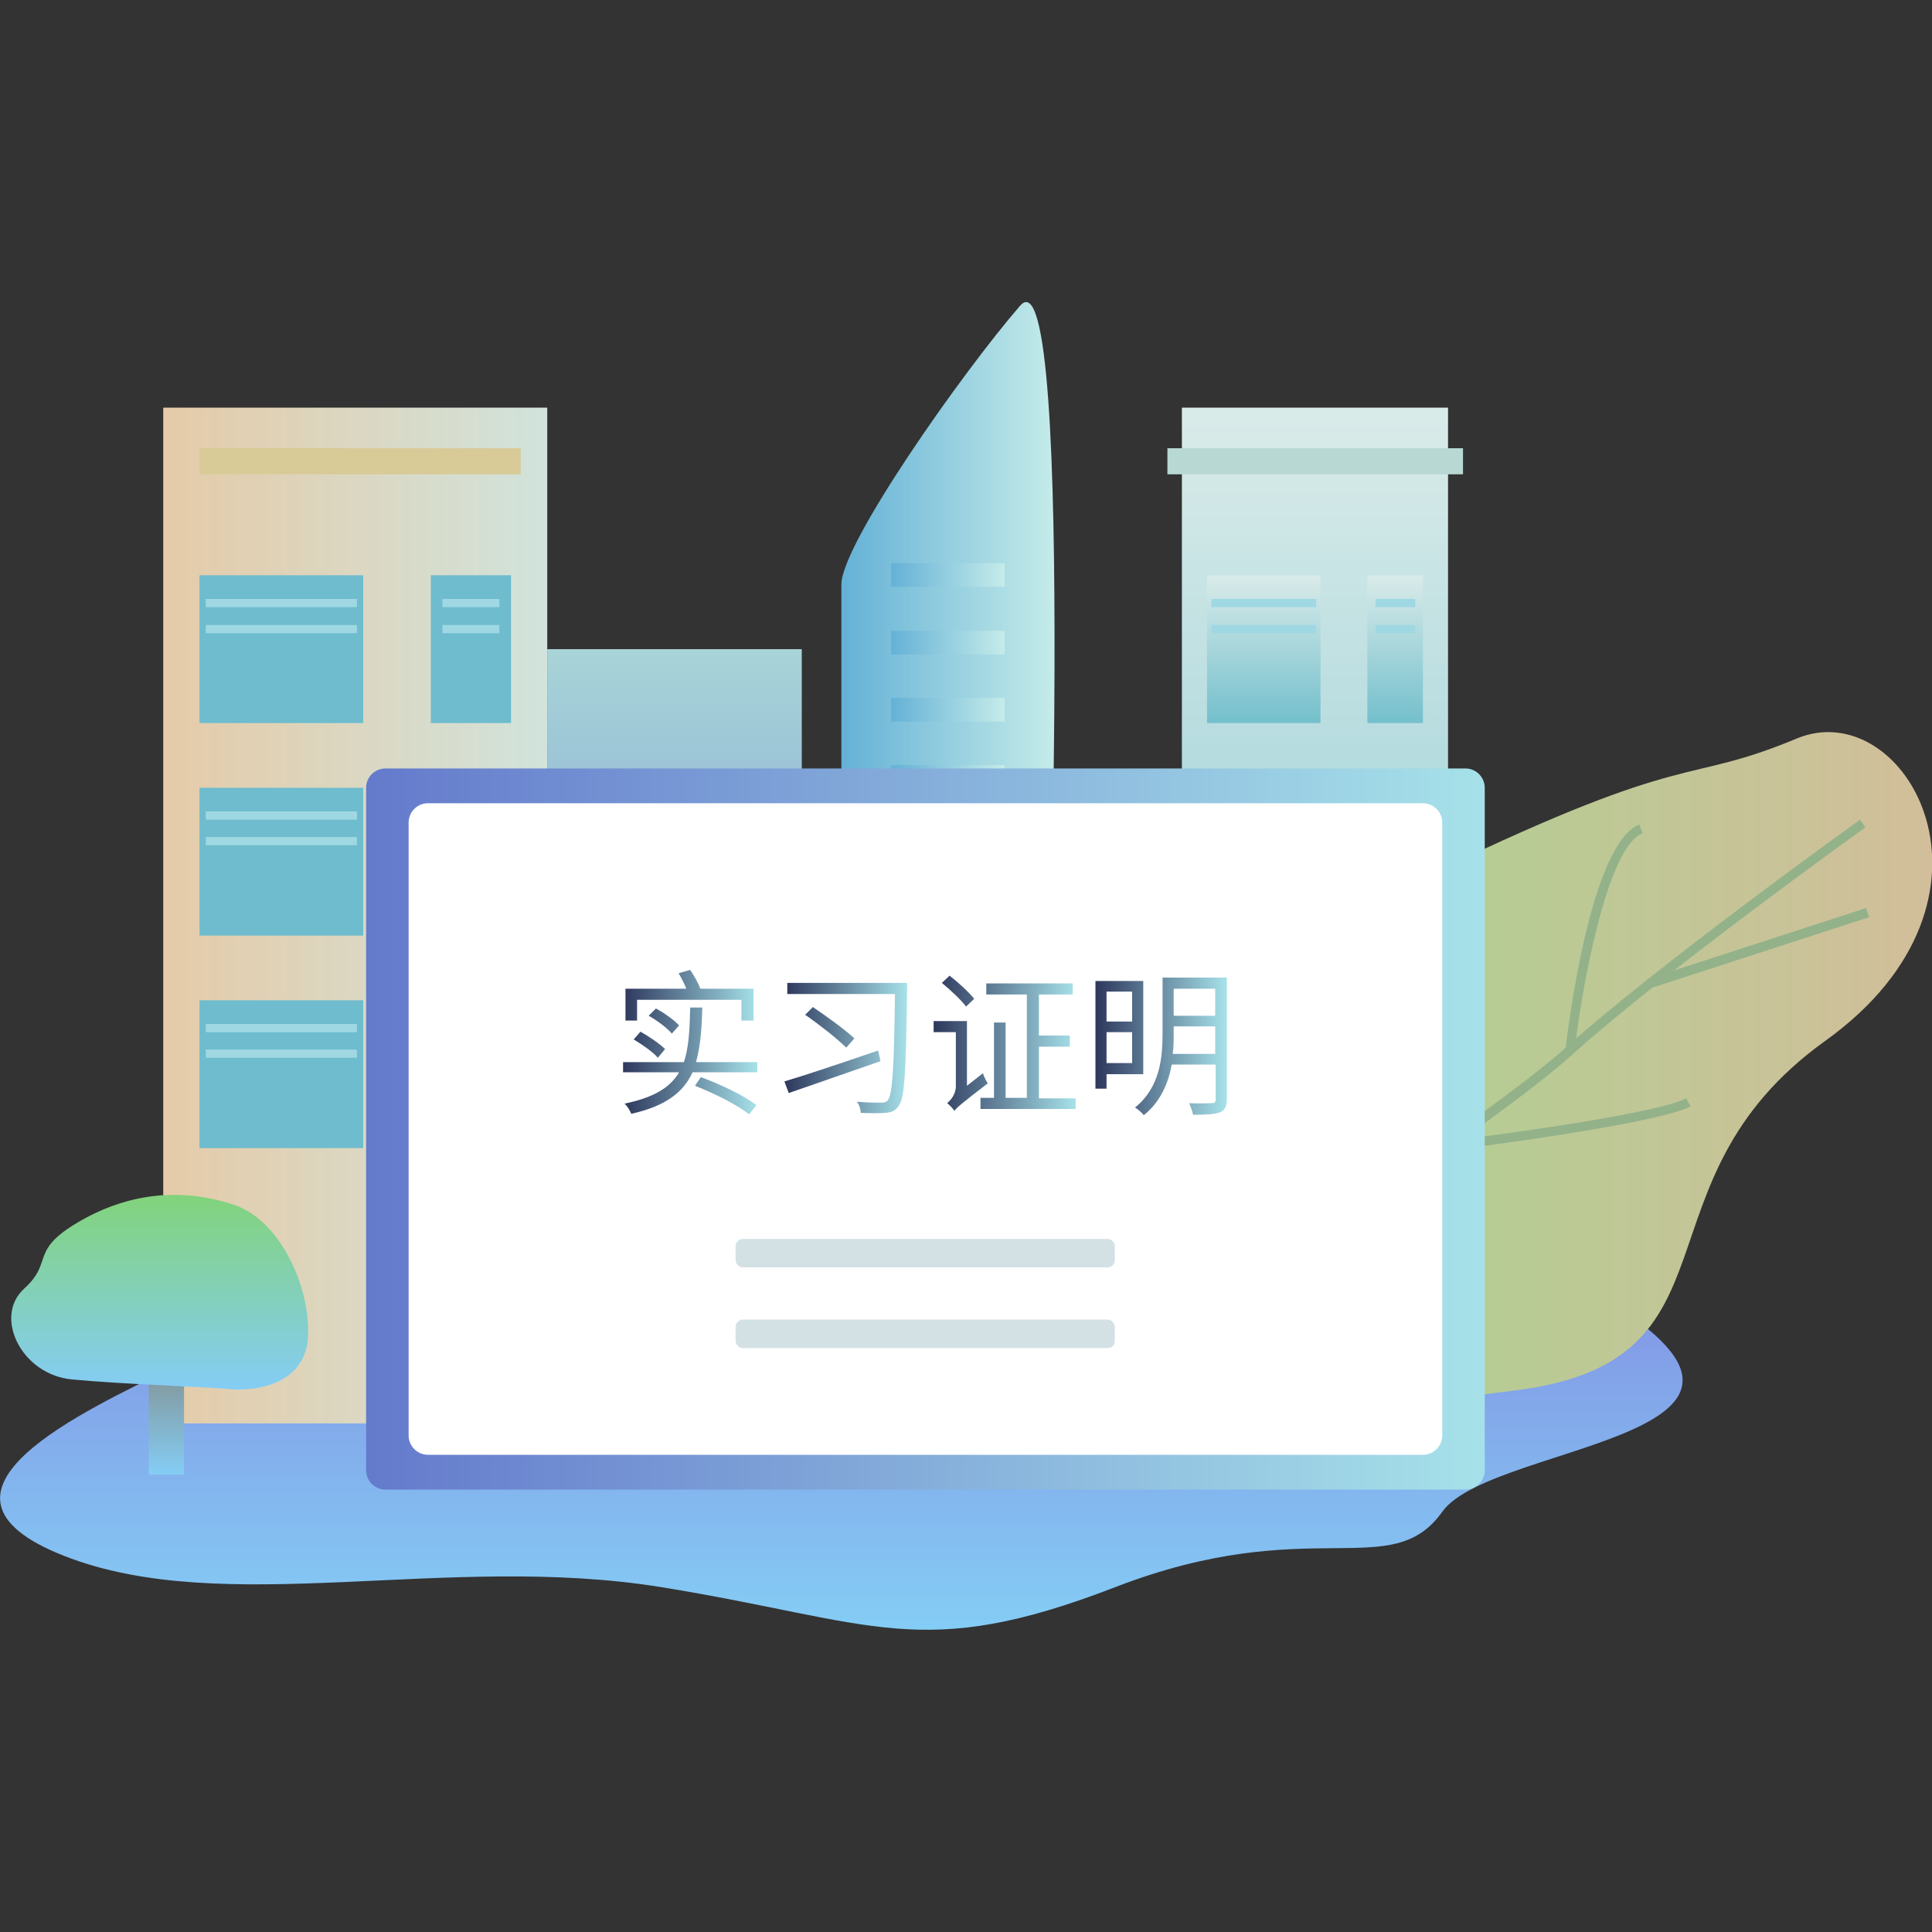 <svg xml:space="preserve" style="enable-background:new 0 0 400 400;" viewBox="0 0 400 400" y="0px" x="0px" xmlns:xlink="http://www.w3.org/1999/xlink" xmlns="http://www.w3.org/2000/svg" id="图层_1" version="1.1">
<rect x="0" y="0" width="400" height="400" fill="#333333" stroke="none"/>
<style type="text/css">
	.st0{fill:url(#SVGID_1_);}
	.st1{fill:url(#SVGID_2_);}
	.st2{fill:url(#SVGID_3_);}
	.st3{fill:url(#SVGID_4_);}
	.st4{fill:url(#SVGID_5_);}
	.st5{fill:url(#SVGID_6_);}
	.st6{fill:url(#SVGID_7_);}
	.st7{fill:url(#SVGID_8_);}
	.st8{fill:url(#SVGID_9_);}
	.st9{fill:#9FD8E2;}
	.st10{fill:#6EBCCE;}
	.st11{fill:#B8D8D4;}
	.st12{fill:url(#SVGID_10_);}
	.st13{fill:url(#SVGID_11_);}
	.st14{fill:url(#SVGID_12_);}
	.st15{fill:#93B28A;}
	.st16{fill:url(#SVGID_13_);}
	.st17{fill:#FFFFFF;}
	.st18{fill:url(#SVGID_14_);}
	.st19{fill:url(#SVGID_15_);}
	.st20{fill:url(#SVGID_16_);}
	.st21{fill:url(#SVGID_17_);}
	.st22{fill:#D3E1E5;}
	.st23{fill:#D8CB98;}
	.st24{fill:url(#SVGID_18_);}
	.st25{fill:url(#SVGID_19_);}
</style>
<g>
	<g>
		<linearGradient y2="337.411" x2="174.163" y1="252.081" x1="174.163" gradientUnits="userSpaceOnUse" id="SVGID_1_">
			<stop style="stop-color:#8289E1" offset="0"></stop>
			<stop style="stop-color:#84CDF5" offset="1"></stop>
		</linearGradient>
		<path d="M36,283C17.8,292-20,309,13.2,322.1s79.3-0.7,123.7,6.5s53.6,15.6,94,0s57.1-0.7,67.7-15.6
			c10.6-15,88.8-15.3,24.9-49S43.9,279,36,283z" class="st0"></path>
	</g>
	<g>
		<linearGradient y2="143.418" x2="218.25" y1="143.418" x1="174.163" gradientUnits="userSpaceOnUse" id="SVGID_2_">
			<stop style="stop-color:#64B1D6" offset="0"></stop>
			<stop style="stop-color:#C4EBE9" offset="0.995"></stop>
		</linearGradient>
		<path d="M174.2,224.2c0,0,0-94.8,0-103.2s25.2-44.1,37-57.7c11.8-13.6,5.4,160.9,5.4,160.9H174.2z" class="st1"></path>
		<g>
			<linearGradient y2="119.085" x2="207.939" y1="119.085" x1="184.474" gradientUnits="userSpaceOnUse" id="SVGID_3_">
				<stop style="stop-color:#64B1D6" offset="0"></stop>
				<stop style="stop-color:#C4EBE9" offset="0.995"></stop>
			</linearGradient>
			<rect height="4.9" width="23.5" class="st2" y="116.6" x="184.5"></rect>
			<linearGradient y2="133.004" x2="207.939" y1="133.004" x1="184.474" gradientUnits="userSpaceOnUse" id="SVGID_4_">
				<stop style="stop-color:#64B1D6" offset="0"></stop>
				<stop style="stop-color:#C4EBE9" offset="0.995"></stop>
			</linearGradient>
			<rect height="4.9" width="23.5" class="st3" y="130.6" x="184.5"></rect>
			<linearGradient y2="146.924" x2="207.939" y1="146.924" x1="184.474" gradientUnits="userSpaceOnUse" id="SVGID_5_">
				<stop style="stop-color:#64B1D6" offset="0"></stop>
				<stop style="stop-color:#C4EBE9" offset="0.995"></stop>
			</linearGradient>
			<rect height="4.9" width="23.5" class="st4" y="144.5" x="184.5"></rect>
			<linearGradient y2="160.844" x2="207.939" y1="160.844" x1="184.474" gradientUnits="userSpaceOnUse" id="SVGID_6_">
				<stop style="stop-color:#64B1D6" offset="0"></stop>
				<stop style="stop-color:#C4EBE9" offset="0.995"></stop>
			</linearGradient>
			<rect height="4.9" width="23.5" class="st5" y="158.4" x="184.5"></rect>
		</g>
	</g>
	<linearGradient y2="84.406" x2="272.245" y1="294.746" x1="272.245" gradientUnits="userSpaceOnUse" id="SVGID_7_">
		<stop style="stop-color:#73BFCC" offset="0"></stop>
		<stop style="stop-color:#D9EBE9" offset="0.995"></stop>
	</linearGradient>
	<rect height="210.3" width="55.1" class="st6" y="84.4" x="244.7"></rect>
	<linearGradient y2="119.085" x2="261.636" y1="149.72" x1="261.636" gradientUnits="userSpaceOnUse" id="SVGID_8_">
		<stop style="stop-color:#73BFCC" offset="0"></stop>
		<stop style="stop-color:#D9EBE9" offset="0.995"></stop>
	</linearGradient>
	<rect height="30.6" width="23.5" class="st7" y="119.1" x="249.9"></rect>
	<linearGradient y2="119.085" x2="288.837" y1="149.72" x1="288.837" gradientUnits="userSpaceOnUse" id="SVGID_9_">
		<stop style="stop-color:#73BFCC" offset="0"></stop>
		<stop style="stop-color:#D9EBE9" offset="0.995"></stop>
	</linearGradient>
	<rect height="30.6" width="11.5" class="st8" y="119.1" x="283.1"></rect>
	<g>
		<g>
			<rect height="1.7" width="21.7" class="st9" y="124" x="250.8"></rect>
		</g>
		<g>
			<rect height="1.7" width="21.7" class="st9" y="129.4" x="250.8"></rect>
		</g>
	</g>
	<g>
		<g>
			<rect height="1.7" width="8.2" class="st9" y="124" x="284.8"></rect>
		</g>
		<g>
			<rect height="1.7" width="8.2" class="st9" y="129.4" x="284.8"></rect>
		</g>
	</g>
	<g>
		<g>
			<rect height="30.6" width="23.5" class="st10" y="163.1" x="249.9"></rect>
		</g>
		<g>
			<rect height="30.6" width="11.5" class="st10" y="163.1" x="283.1"></rect>
		</g>
		<g>
			<g>
				<rect height="1.7" width="21.7" class="st9" y="168" x="250.8"></rect>
			</g>
			<g>
				<rect height="1.7" width="21.7" class="st9" y="173.3" x="250.8"></rect>
			</g>
		</g>
		<g>
			<g>
				<rect height="1.7" width="8.2" class="st9" y="168" x="284.8"></rect>
			</g>
			<g>
				<rect height="1.7" width="8.2" class="st9" y="173.3" x="284.8"></rect>
			</g>
		</g>
	</g>
	<g>
		<g>
			<rect height="30.6" width="23.5" class="st10" y="207.1" x="249.9"></rect>
		</g>
		<g>
			<rect height="30.6" width="11.5" class="st10" y="207.1" x="283.1"></rect>
		</g>
		<g>
			<g>
				<rect height="1.7" width="21.7" class="st9" y="212" x="250.8"></rect>
			</g>
			<g>
				<rect height="1.7" width="21.7" class="st9" y="217.3" x="250.8"></rect>
			</g>
		</g>
		<g>
			<g>
				<rect height="1.7" width="8.2" class="st9" y="212" x="284.8"></rect>
			</g>
			<g>
				<rect height="1.7" width="8.2" class="st9" y="217.3" x="284.8"></rect>
			</g>
		</g>
	</g>
	<rect height="5.4" width="61.2" class="st11" y="92.8" x="241.7"></rect>
	<linearGradient y2="134.402" x2="139.613" y1="264.373" x1="139.613" gradientUnits="userSpaceOnUse" id="SVGID_10_">
		<stop style="stop-color:#6986D6" offset="0"></stop>
		<stop style="stop-color:#A8D3D7" offset="0.995"></stop>
	</linearGradient>
	<rect height="130" width="52.7" class="st12" y="134.4" x="113.3"></rect>
	<g>
		<linearGradient y2="189.576" x2="113.286" y1="189.576" x1="33.763" gradientUnits="userSpaceOnUse" id="SVGID_11_">
			<stop style="stop-color:#E5CBA8" offset="0"></stop>
			<stop style="stop-color:#D1E3DB" offset="0.995"></stop>
		</linearGradient>
		<rect height="210.3" width="79.5" class="st13" y="84.4" x="33.8"></rect>
		<g>
			<g>
				<rect height="30.6" width="33.9" class="st10" y="119.1" x="41.3"></rect>
			</g>
			<g>
				<rect height="30.6" width="16.6" class="st10" y="119.1" x="89.2"></rect>
			</g>
			<g>
				<g>
					<rect height="1.7" width="31.3" class="st9" y="124" x="42.6"></rect>
				</g>
				<g>
					<rect height="1.7" width="31.3" class="st9" y="129.4" x="42.6"></rect>
				</g>
			</g>
			<g>
				<g>
					<rect height="1.7" width="11.8" class="st9" y="124" x="91.6"></rect>
				</g>
				<g>
					<rect height="1.7" width="11.8" class="st9" y="129.4" x="91.6"></rect>
				</g>
			</g>
		</g>
		<g>
			<g>
				<rect height="30.6" width="33.9" class="st10" y="163.1" x="41.3"></rect>
			</g>
			<g>
				<rect height="30.6" width="16.6" class="st10" y="163.1" x="89.2"></rect>
			</g>
			<g>
				<g>
					<rect height="1.7" width="31.3" class="st9" y="168" x="42.6"></rect>
				</g>
				<g>
					<rect height="1.7" width="31.3" class="st9" y="173.3" x="42.6"></rect>
				</g>
			</g>
			<g>
				<g>
					<rect height="1.7" width="11.8" class="st9" y="168" x="91.6"></rect>
				</g>
				<g>
					<rect height="1.7" width="11.8" class="st9" y="173.3" x="91.6"></rect>
				</g>
			</g>
		</g>
		<g>
			<g>
				<rect height="30.6" width="33.9" class="st10" y="207.1" x="41.3"></rect>
			</g>
			<g>
				<rect height="30.6" width="16.6" class="st10" y="207.1" x="89.2"></rect>
			</g>
			<g>
				<g>
					<rect height="1.7" width="31.3" class="st9" y="212" x="42.6"></rect>
				</g>
				<g>
					<rect height="1.7" width="31.3" class="st9" y="217.3" x="42.6"></rect>
				</g>
			</g>
			<g>
				<g>
					<rect height="1.7" width="11.8" class="st9" y="212" x="91.6"></rect>
				</g>
				<g>
					<rect height="1.7" width="11.8" class="st9" y="217.3" x="91.6"></rect>
				</g>
			</g>
		</g>
	</g>
	<g>
		<linearGradient y2="226.778" x2="400" y1="226.778" x1="207.113" gradientUnits="userSpaceOnUse" id="SVGID_12_">
			<stop style="stop-color:#99DB8D" offset="0"></stop>
			<stop style="stop-color:#D2BE9A" offset="1"></stop>
		</linearGradient>
		<path d="M221.4,248.7c39.1-37.2,23.5-43,76.3-68.4s50.8-17.6,74.3-27.4c22.6-9.4,46.9,33.2,5.9,62.6
			s-15.6,66.5-64.5,72.4s-101.7,23.5-105.6,7.8S221.4,248.7,221.4,248.7z" class="st14"></path>
		<g>
			<g>
				<path d="M223.9,288.6l-1.1-1.6c1.9-1.2,5.2-3.4,9.6-6.3c22.6-14.7,75.6-49.3,92-64c19.4-17.4,60.3-46.7,60.7-47
					l1.1,1.6c-0.4,0.3-41.2,29.5-60.5,46.9c-16.5,14.9-69.6,49.4-92.2,64.2C229.1,285.2,225.7,287.4,223.9,288.6z" class="st15"></path>
			</g>
			<g>
				<path d="M299.1,238.3l-0.2-1.9c0.4-0.1,42.6-5.2,50.2-9l0.9,1.7C342,233,300.8,238.1,299.1,238.3z" class="st15"></path>
			</g>
			<g>
				
					<rect height="2" width="47.6" class="st15" transform="matrix(0.951 -0.309 0.309 0.951 -42.856 121.909)" y="195.5" x="340.2"></rect>
			</g>
			<g>
				<path d="M242.4,276.3l0-2c14.1-0.1,51.7-0.7,56.1-3.1l0.9,1.7C293.8,276,247.6,276.3,242.4,276.3z" class="st15"></path>
			</g>
			<g>
				<path d="M326,217.6l-1.9-0.2c0.5-4.4,5.2-42.7,15.3-46.7l0.7,1.8C332.5,175.4,327.3,206,326,217.6z" class="st15"></path>
			</g>
		</g>
	</g>
	<g>
		<linearGradient y2="233.748" x2="307.362" y1="233.748" x1="75.802" gradientUnits="userSpaceOnUse" id="SVGID_13_">
			<stop style="stop-color:#647ACC" offset="0"></stop>
			<stop style="stop-color:#A6E1E9" offset="0.995"></stop>
		</linearGradient>
		<path d="M303.4,308.4H79.8c-2.2,0-4-1.8-4-4V163.1c0-2.2,1.8-4,4-4h223.6c2.2,0,4,1.8,4,4v141.3
			C307.4,306.6,305.6,308.4,303.4,308.4z" class="st16"></path>
		<path d="M294.6,301.2h-206c-2.2,0-4-1.8-4-4V170.3c0-2.2,1.8-4,4-4h206c2.2,0,4,1.8,4,4v126.9
			C298.6,299.4,296.8,301.2,294.6,301.2z" class="st17"></path>
		<g>
			<linearGradient y2="215.774" x2="156.794" y1="215.774" x1="128.928" gradientUnits="userSpaceOnUse" id="SVGID_14_">
				<stop style="stop-color:#2D375C" offset="0"></stop>
				<stop style="stop-color:#A6E1E9" offset="0.995"></stop>
			</linearGradient>
			<path d="M156.8,219.9v2.1h-13.4c-1.9,4.1-5.5,7-12.7,8.6c-0.3-0.7-0.8-1.6-1.4-2.1c6.2-1.3,9.5-3.4,11.3-6.5h-11.6
				v-2.1h12.6c1-3,1.2-6.7,1.3-11.3h2.5c-0.1,4.4-0.4,8.1-1.3,11.3H156.8z M131.9,211.3h-2.4v-6.6h12.6c-0.4-1-1-2.2-1.6-3.2
				l2.4-0.7c0.8,1.2,1.7,2.8,2.1,3.9H156v6.6h-2.5v-4.3h-21.6V211.3z M132.6,213.6c1.8,1,4,2.5,5.1,3.6l-1.5,1.8
				c-1-1.2-3.2-2.7-5-3.8L132.6,213.6z M139.1,214c-0.9-1.1-3-2.7-4.8-3.7l1.5-1.5c1.7,0.9,3.8,2.4,4.8,3.5L139.1,214z M145.1,223
				c4.3,1.6,8.9,3.8,11.5,5.8l-1.5,1.9c-2.6-2-6.9-4.2-11.2-5.9L145.1,223z" class="st18"></path>
			<linearGradient y2="216.983" x2="187.843" y1="216.983" x1="162.484" gradientUnits="userSpaceOnUse" id="SVGID_15_">
				<stop style="stop-color:#2D375C" offset="0"></stop>
				<stop style="stop-color:#A6E1E9" offset="0.995"></stop>
			</linearGradient>
			<path d="M182.3,219.7c-6.7,2.3-14,4.9-19,6.6l-0.9-2.4c4.7-1.4,12.4-4,19.4-6.4L182.3,219.7z M187.8,204.8
				c-0.2,17-0.5,22.5-1.7,24.1c-0.7,1.1-1.5,1.4-2.7,1.5c-1.2,0.1-3.4,0.1-5.2,0c0-0.7-0.3-1.7-0.8-2.3c2.3,0.2,4.3,0.2,5.1,0.2
				c0.6,0,1-0.1,1.3-0.5c1-1.1,1.3-7,1.5-22H163v-2.3h24.8V204.8z M168.3,208.5c2.8,1.9,6.7,4.7,8.6,6.5l-1.7,1.9
				c-1.8-1.8-5.6-4.8-8.5-6.8L168.3,208.5z" class="st19"></path>
			<linearGradient y2="215.921" x2="222.737" y1="215.921" x1="193.308" gradientUnits="userSpaceOnUse" id="SVGID_16_">
				<stop style="stop-color:#2D375C" offset="0"></stop>
				<stop style="stop-color:#A6E1E9" offset="0.995"></stop>
			</linearGradient>
			<path d="M203.5,222.2c0.2,0.7,0.7,1.6,1,2.1c-5.6,4.3-6.4,5-6.9,5.7c-0.3-0.5-1.1-1.3-1.5-1.6
				c0.7-0.6,1.8-1.8,1.8-3.5v-11.2h-4.6v-2.3h6.9v13.4L203.5,222.2z M200,208.4c-1-1.4-3.3-3.5-5-4.9l1.6-1.5c1.8,1.4,4,3.4,5.1,4.8
				L200,208.4z M222.7,227.3v2.3h-19.7v-2.3h2.8v-15.6h2.4v15.6h4.4v-21.4h-8.4v-2.3h17.9v2.3h-7v8.5h6.4v2.3h-6.4v10.7H222.7z" class="st20"></path>
			<linearGradient y2="216.719" x2="253.951" y1="216.719" x1="226.834" gradientUnits="userSpaceOnUse" id="SVGID_17_">
				<stop style="stop-color:#2D375C" offset="0"></stop>
				<stop style="stop-color:#A6E1E9" offset="0.995"></stop>
			</linearGradient>
			<path d="M229.1,222.4v3h-2.3v-22.3h9.9v19.3H229.1z M229.1,205.3v6.2h5.3v-6.2H229.1z M234.4,220.1v-6.4h-5.3v6.4
				H234.4z M254,227.6c0,1.5-0.4,2.2-1.4,2.7c-1.1,0.4-2.9,0.5-5.6,0.5c-0.1-0.7-0.5-1.7-0.8-2.4c2.1,0.1,4.1,0,4.7,0
				c0.6,0,0.8-0.2,0.8-0.8v-7.2h-9.1c-0.7,3.8-2.3,7.7-5.8,10.5c-0.3-0.5-1.3-1.3-1.8-1.6c5.2-4.2,5.7-10.4,5.7-15.4v-11.5H254
				V227.6z M251.6,218.2v-5.7H243v1.5c0,1.3,0,2.8-0.2,4.2H251.6z M243,204.7v5.6h8.6v-5.6H243z" class="st21"></path>
		</g>
		<g>
			<path d="M229.3,262.4h-75.5c-0.8,0-1.5-0.7-1.5-1.5v-2.9c0-0.8,0.7-1.5,1.5-1.5h75.5c0.8,0,1.5,0.7,1.5,1.5v2.9
				C230.8,261.7,230.2,262.4,229.3,262.4z" class="st22"></path>
		</g>
		<g>
			<path d="M229.3,279.1h-75.5c-0.8,0-1.5-0.7-1.5-1.5v-2.9c0-0.8,0.7-1.5,1.5-1.5h75.5c0.8,0,1.5,0.7,1.5,1.5v2.9
				C230.8,278.5,230.2,279.1,229.3,279.1z" class="st22"></path>
		</g>
	</g>
	<rect height="5.4" width="66.5" class="st23" y="92.8" x="41.3"></rect>
	<g>
		<linearGradient y2="305.254" x2="34.435" y1="279.092" x1="34.435" gradientUnits="userSpaceOnUse" id="SVGID_18_">
			<stop style="stop-color:#828983" offset="0"></stop>
			<stop style="stop-color:#84CDF5" offset="1"></stop>
		</linearGradient>
		<rect height="26.2" width="7.3" class="st24" y="279.1" x="30.8"></rect>
		<linearGradient y2="287.683" x2="33.113" y1="247.436" x1="33.113" gradientUnits="userSpaceOnUse" id="SVGID_19_">
			<stop style="stop-color:#82D37B" offset="0"></stop>
			<stop style="stop-color:#84CDF5" offset="1"></stop>
		</linearGradient>
		<path d="M48.6,249.5c-13.7-4.6-24.6-0.8-31.3,2.9C5.6,258.9,11.4,261,5,266.8s-0.6,17.8,9.9,18.8
			c10.5,1,27.2,1.5,32.6,2c5.4,0.5,16.3-0.9,16.3-11.7C63.9,265.1,57.4,252.5,48.6,249.5z" class="st25"></path>
	</g>
</g>
</svg>

